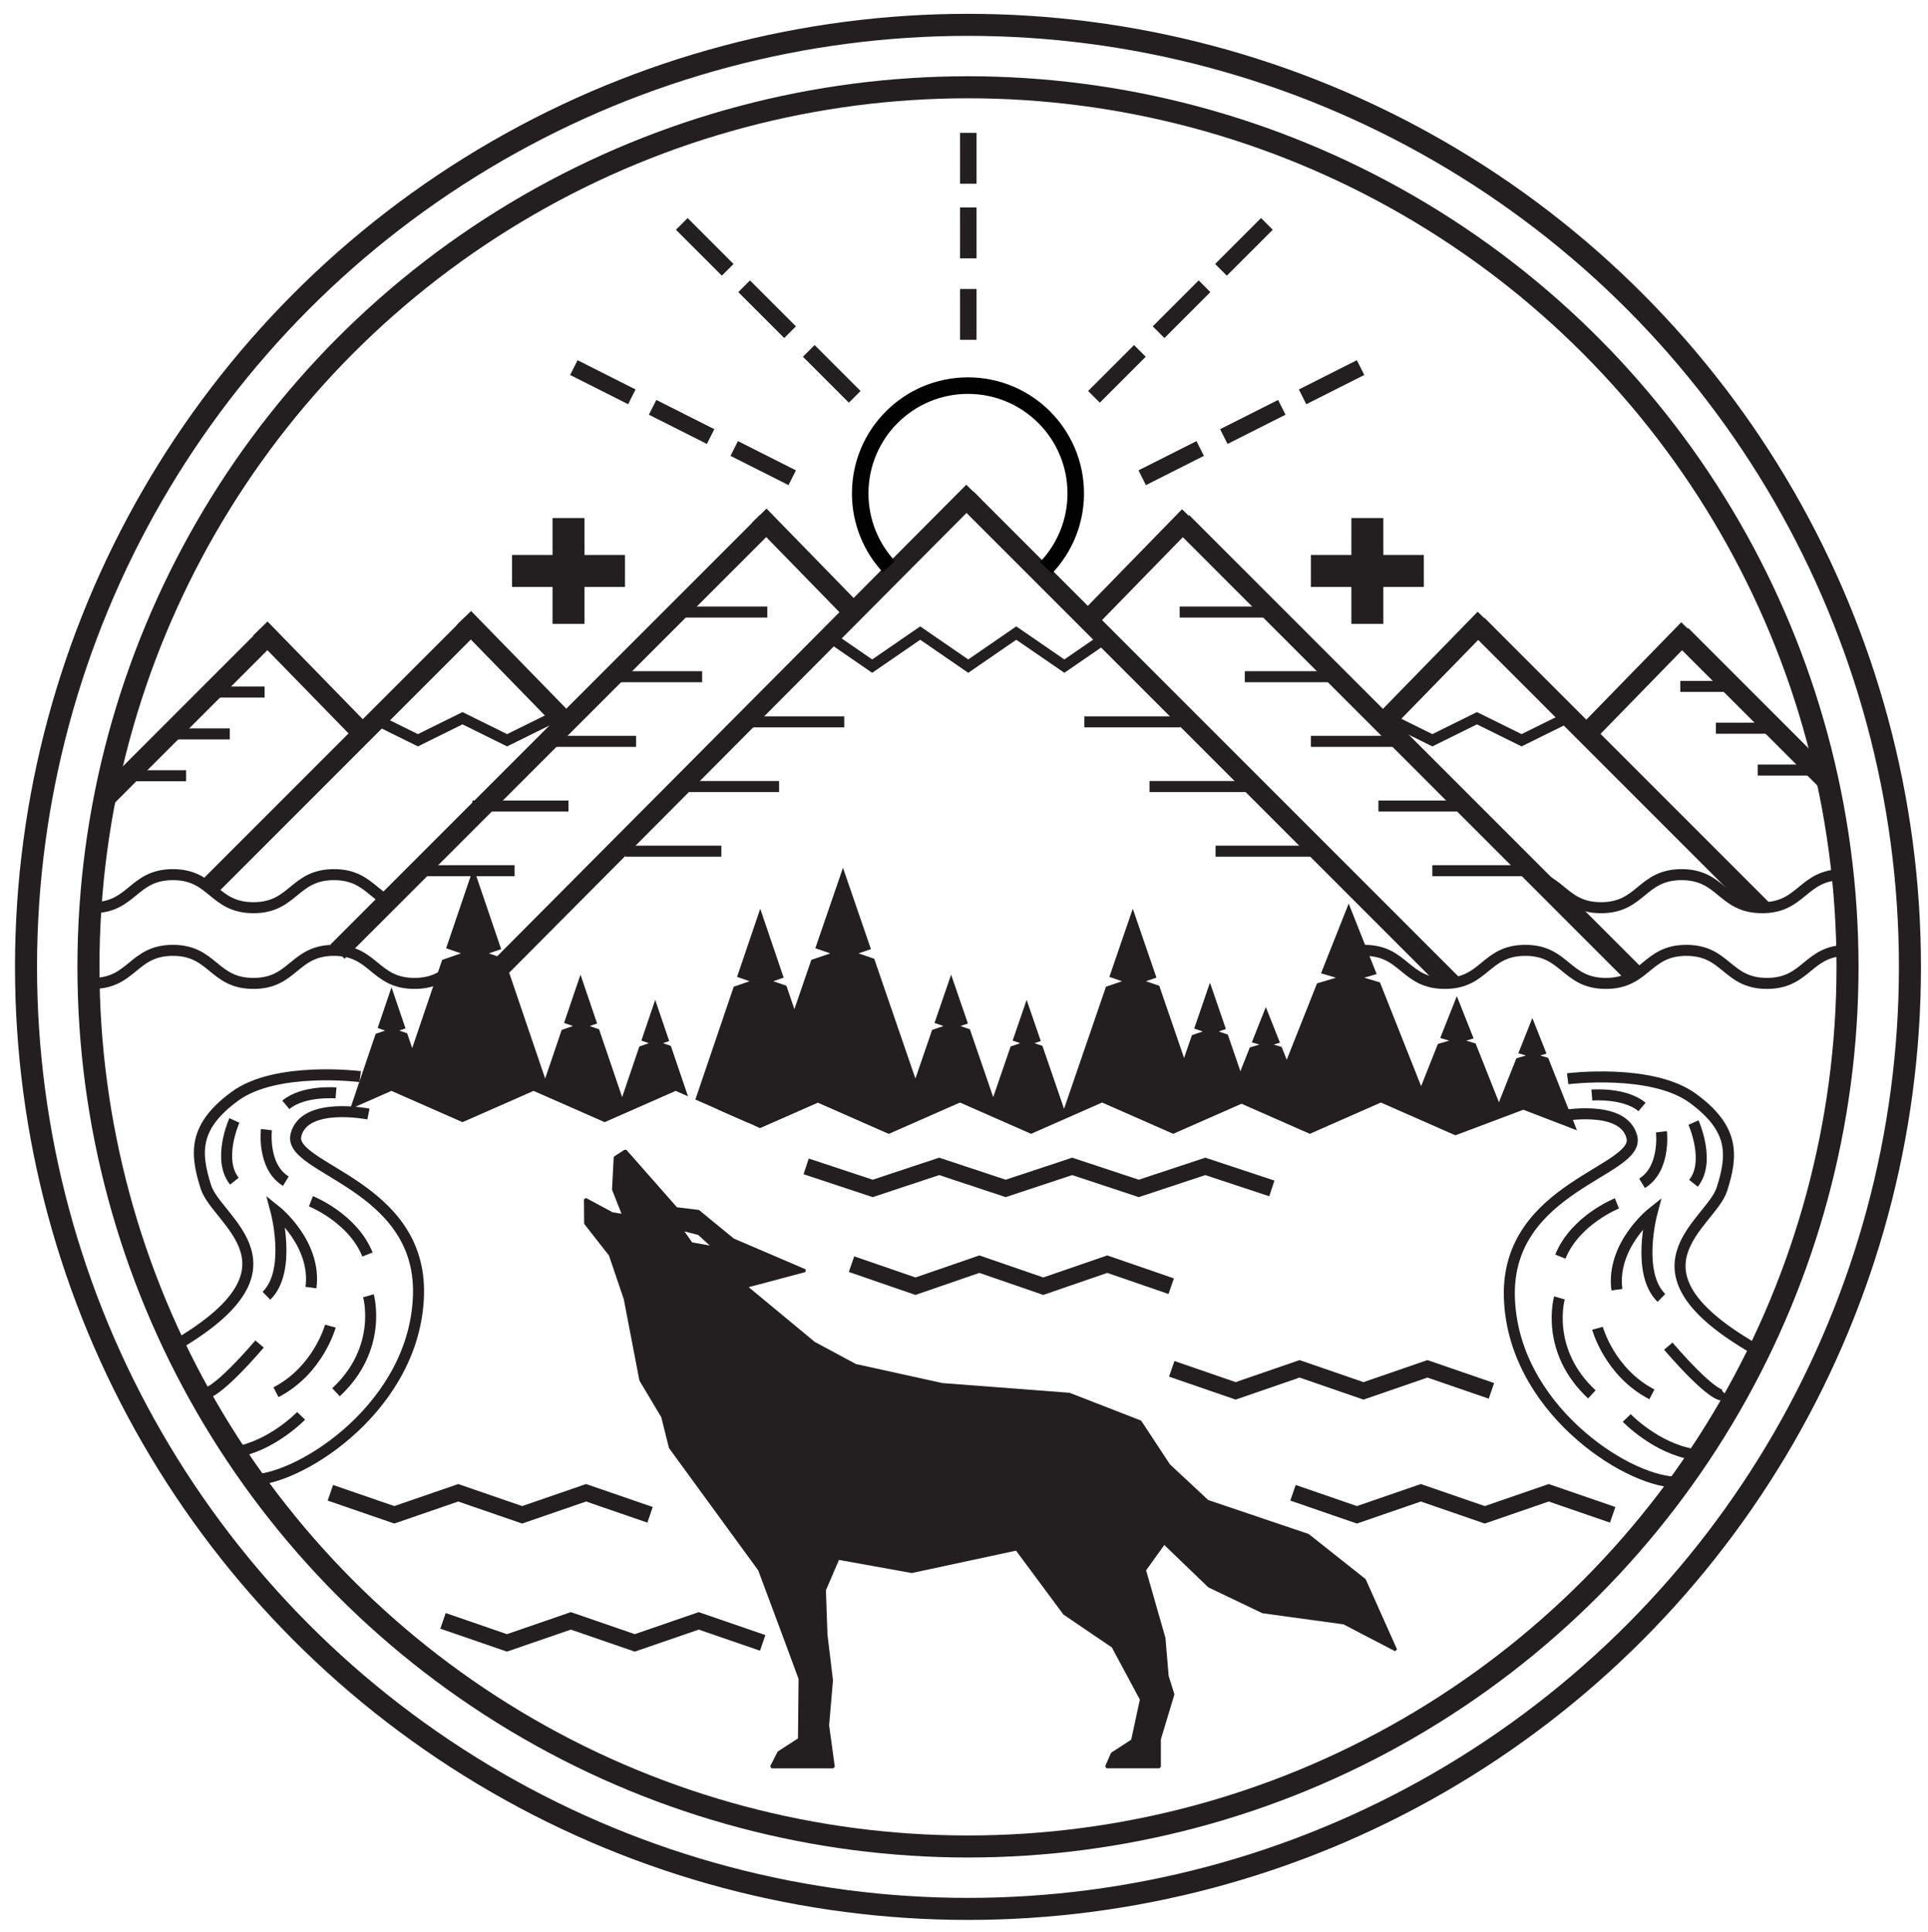 <?xml version="1.0" encoding="utf-8"?>
<!-- Generator: Adobe Illustrator 16.0.0, SVG Export Plug-In . SVG Version: 6.00 Build 0)  -->
<!DOCTYPE svg PUBLIC "-//W3C//DTD SVG 1.1//EN" "http://www.w3.org/Graphics/SVG/1.1/DTD/svg11.dtd">
<svg version="1.1" id="Layer_1" xmlns="http://www.w3.org/2000/svg" xmlns:xlink="http://www.w3.org/1999/xlink" x="0px" y="0px"
	 width="350px" height="350.695px" viewBox="0 0 350 350.695" enable-background="new 0 0 350 350.695" xml:space="preserve">
<circle fill="none" stroke="#231F20" stroke-width="4" stroke-miterlimit="10" cx="175.723" cy="175.51" r="171"/>
<circle fill="none" stroke="#231F20" stroke-width="4" stroke-miterlimit="10" cx="175.723" cy="175.511" r="159.668"/>
<line fill="none" stroke="#231F20" stroke-width="3" stroke-miterlimit="10" x1="175.777" y1="52.453" x2="175.777" y2="61.686"/>
<line fill="none" stroke="#231F20" stroke-width="3" stroke-miterlimit="10" x1="175.777" y1="37.658" x2="175.777" y2="46.891"/>
<line fill="none" stroke="#231F20" stroke-width="3" stroke-miterlimit="10" x1="175.777" y1="24.119" x2="175.777" y2="33.352"/>
<path fill="none" stroke="#231F20" stroke-width="3" stroke-miterlimit="10" d="M175.777,213.725"/>
<line fill="none" stroke="#231F20" stroke-width="3" stroke-miterlimit="10" x1="206.93" y1="63.699" x2="198.592" y2="72.036"/>
<line fill="none" stroke="#231F20" stroke-width="3" stroke-miterlimit="10" x1="218.663" y1="51.966" x2="210.326" y2="60.302"/>
<line fill="none" stroke="#231F20" stroke-width="3" stroke-miterlimit="10" x1="229.984" y1="40.644" x2="221.648" y2="48.98"/>
<line fill="none" stroke="#231F20" stroke-width="3" stroke-miterlimit="10" x1="217.879" y1="81.409" x2="207.352" y2="86.718"/>
<line fill="none" stroke="#231F20" stroke-width="3" stroke-miterlimit="10" x1="232.693" y1="73.938" x2="222.167" y2="79.247"/>
<line fill="none" stroke="#231F20" stroke-width="3" stroke-miterlimit="10" x1="246.992" y1="66.727" x2="236.464" y2="72.037"/>
<line fill="none" stroke="#231F20" stroke-width="3" stroke-miterlimit="10" x1="133.288" y1="81.409" x2="143.815" y2="86.718"/>
<line fill="none" stroke="#231F20" stroke-width="3" stroke-miterlimit="10" x1="118.472" y1="73.938" x2="129" y2="79.247"/>
<line fill="none" stroke="#231F20" stroke-width="3" stroke-miterlimit="10" x1="104.175" y1="66.727" x2="114.703" y2="72.037"/>
<line fill="none" stroke="#231F20" stroke-width="3" stroke-miterlimit="10" x1="146.82" y1="63.699" x2="155.158" y2="72.036"/>
<line fill="none" stroke="#231F20" stroke-width="3" stroke-miterlimit="10" x1="135.087" y1="51.966" x2="143.424" y2="60.302"/>
<line fill="none" stroke="#231F20" stroke-width="3" stroke-miterlimit="10" x1="123.765" y1="40.644" x2="132.102" y2="48.98"/>
<polygon fill="#231F20" points="261.46,179.118 265.482,177.984 176.727,89.227 174.147,91.805 "/>
<polygon fill="#231F20" points="90.016,178.998 178.021,90.536 175.412,87.99 87.406,176.451 "/>
<line fill="none" stroke="#231F20" stroke-width="2" stroke-miterlimit="10" x1="113.513" y1="154.508" x2="130.95" y2="154.508"/>
<line fill="none" stroke="#231F20" stroke-width="2" stroke-miterlimit="10" x1="123.996" y1="142.771" x2="141.433" y2="142.771"/>
<line fill="none" stroke="#231F20" stroke-width="2" stroke-miterlimit="10" x1="135.821" y1="131.033" x2="153.258" y2="131.033"/>
<line fill="none" stroke="#231F20" stroke-width="2" stroke-miterlimit="10" x1="238.107" y1="154.508" x2="220.67" y2="154.508"/>
<line fill="none" stroke="#231F20" stroke-width="2" stroke-miterlimit="10" x1="226.113" y1="142.771" x2="208.678" y2="142.771"/>
<line fill="none" stroke="#231F20" stroke-width="2" stroke-miterlimit="10" x1="214.288" y1="131.033" x2="196.852" y2="131.033"/>
<polyline fill="none" stroke="#231F20" stroke-width="2" stroke-miterlimit="10" points="149.614,114.917 158.331,120.917 
	167.05,114.917 175.771,120.917 184.49,114.917 193.217,120.917 201.941,114.917 "/>
<rect x="254.014" y="77.773" transform="matrix(-0.707 0.707 -0.707 -0.707 532.986 51.437)" fill="#231F20" width="3.647" height="116.72"/>
<rect x="193.629" y="101.147" transform="matrix(-0.698 0.716 -0.716 -0.698 424.762 26.948)" fill="#231F20" width="26.148" height="3.646"/>
<polygon fill="#231F20" points="317.205,165.026 321.397,164.061 269.503,112.167 266.925,114.745 "/>
<rect x="247.285" y="119.72" transform="matrix(-0.698 0.716 -0.716 -0.698 529.182 20.093)" fill="#231F20" width="26.145" height="3.648"/>
<rect x="316.848" y="109.762" transform="matrix(-0.707 0.707 -0.707 -0.707 635.106 -5.397)" fill="#231F20" width="3.647" height="38.22"/>
<rect x="284.237" y="121.651" transform="matrix(-0.698 0.716 -0.716 -0.698 593.317 -3.098)" fill="#231F20" width="26.15" height="3.648"/>
<rect x="98.398" y="78.712" transform="matrix(0.707 0.707 -0.707 0.707 123.977 -31.673)" fill="#231F20" width="3.647" height="110.21"/>
<rect x="133.984" y="101.13" transform="matrix(0.698 0.716 -0.716 0.698 118.038 -74.199)" fill="#231F20" width="26.146" height="3.648"/>
<rect x="59.96" y="103.613" transform="matrix(0.707 0.707 -0.707 0.707 115.119 -3.499)" fill="#231F20" width="3.646" height="67.197"/>
<rect x="80.335" y="119.737" transform="matrix(0.698 0.716 -0.716 0.698 115.174 -30.19)" fill="#231F20" width="26.146" height="3.648"/>
<rect x="31.892" y="109.209" transform="matrix(0.707 0.707 -0.707 0.707 101.997 14.32)" fill="#231F20" width="3.647" height="42.114"/>
<rect x="43.366" y="121.658" transform="matrix(0.698 0.716 -0.716 0.698 105.4 -3.152)" fill="#231F20" width="26.147" height="3.648"/>
<path fill="none" stroke="#010101" stroke-width="3" stroke-miterlimit="10" d="M161.363,102.855
	c-3.231-3.489-5.206-8.159-5.206-13.291c0-10.807,8.76-19.565,19.565-19.565c10.805,0,19.564,8.76,19.564,19.565
	c0,5.233-2.059,9.99-5.404,13.501"/>
<polygon fill="#231F20" points="224.877,200.135 237.779,205.815 250.68,200.135 264.134,206.055 264.282,206.055 276.54,201.444 
	286.273,205.184 284.984,201.865 284.967,201.907 284.855,201.624 284.322,200.282 281.046,192.027 279.604,191.596 
	280.741,191.258 278.175,184.789 275.636,191.189 277.005,191.596 275.27,192.113 272.107,200.078 271.762,199.205 267.874,189.409 
	266.164,188.9 267.514,188.499 264.467,180.822 261.453,188.417 263.079,188.9 261.02,189.51 257.984,197.16 256.986,194.644 
	250.512,178.326 247.662,177.478 249.909,176.809 244.835,164.022 239.814,176.672 242.521,177.478 239.09,178.5 233.587,192.369 
	232.664,190.043 231.223,189.614 232.361,189.275 229.793,182.805 227.253,189.206 228.623,189.614 226.887,190.131 223.659,198.26 
	223.096,199.685 222.502,201.181 "/>
<path fill="#231F20" d="M247.938,286.704l-0.076-0.098l-10.256-8.127l-0.076-0.039l-18.199-6.153l-6.947-6.478l-5.177-7.865
	l-0.126-0.101l-12.885-5.01l-0.076-0.017l-23.037-1.758l-15.703-3.455l-7.474-4.021l-11.995-9.935l10.318-2.74l0.036-0.489
	l-13.06-5.597l-6.261-5.139l-0.134-0.058l-3.917-0.479l-9.168-10.406l-0.332-0.046l-1.867,1.202l-0.117,0.203l-0.309,5.844
	l1.725,4.375l-1.615-0.262l-4.821-2.594l-0.38,0.229l0.033,4.368l0.055,0.16l4.455,5.688l2.687,7.925l2.839,14.771l3.967,6.649
	l1.388,5.558l0.043,0.09l16.169,22.158l4.416,11.836l2.908,7.864l-0.107,10.804l-3.622,2.344l-0.093,0.1l-1.331,2.611l0.231,0.377
	h11.243l0.255-0.293l-1.027-7.518l0.7-8.162l-1.001-8.312l-0.283-8.036l2.372-5.512l13.171,2.373l0.098-0.002l18.874-4.053
	l8.606,11.605l8.783,5.955l5.087,9.477l-1.569,7.279l-3.59,2.328l-0.098,0.113l-1.034,2.385l0.237,0.361h9.613l0.257-0.258v-4.99
	l2.438-8.092v-0.15l-1.022-3.264l-0.587-6.922l-3.51-12.255l3.306-4.596l7.991,7.688l9.811,4.694l14.719,2.019l9.371,4.877
	l0.357-0.334L247.938,286.704z M128.849,226.09l-3.196-0.57l-1.41-1.994l2.505,0.645L128.849,226.09z"/>
<path fill="none" stroke="#231F20" stroke-width="2" stroke-miterlimit="10" d="M65.39,195.431c0,0-15.248-1.935-22.748,3.565
	s-7.25,10.25-5.25,16.5s19.25,14.5-6.047,29.025"/>
<path fill="none" stroke="#231F20" stroke-width="2" stroke-miterlimit="10" d="M66.884,202.222c0,0-11.661-2.334-13.161,3.833
	s22.75,8.917,22.25,28.917S55.056,268.3,46.015,268.635"/>
<path fill="none" stroke="#231F20" stroke-width="2" stroke-miterlimit="10" d="M60.998,198.389c0,0-5.941-0.5-9.108,2.167"/>
<path fill="none" stroke="#231F20" stroke-width="2" stroke-miterlimit="10" d="M48.367,205.055c0,0-0.811,6.715,3.523,9.355"/>
<path fill="none" stroke="#231F20" stroke-width="2" stroke-miterlimit="10" d="M56.444,218.055c0,0,7.587,3,10.267,9.667"/>
<path fill="none" stroke="#231F20" stroke-width="2" stroke-miterlimit="10" d="M66.884,235.212c0,0,2.721,9.512-5.886,17.512"/>
<path fill="none" stroke="#231F20" stroke-width="2" stroke-miterlimit="10" d="M54.661,257.005c0,0-5.289,5.517-12.113,6.615"/>
<path fill="none" stroke="#231F20" stroke-width="2" stroke-miterlimit="10" d="M56.449,233.722c1.059-8-6.351-13.909-6.351-13.909
	s2.912,10.891-1.732,15.397"/>
<path fill="none" stroke="#231F20" stroke-width="2" stroke-miterlimit="10" d="M59.975,240.722c0,0-2.168,8-9.876,12"/>
<path fill="none" stroke="#231F20" stroke-width="2" stroke-miterlimit="10" d="M47.118,243.967c0,0-8.719,10.311-10.376,8.757"/>
<path fill="none" stroke="#231F20" stroke-width="2" stroke-miterlimit="10" d="M42.548,203.389c0,0-3.175,7.047,0,11.021"/>
<path fill="none" stroke="#231F20" stroke-width="2" stroke-miterlimit="10" d="M284.585,195.818c0,0,15.248-1.935,22.748,3.565
	s7.25,10.25,5.25,16.5s-19.25,14.5,6.047,29.025"/>
<path fill="none" stroke="#231F20" stroke-width="2" stroke-miterlimit="10" d="M283.091,202.609c0,0,11.661-2.334,13.161,3.833
	s-22.75,8.917-22.25,28.917s20.917,33.329,29.958,33.664"/>
<path fill="none" stroke="#231F20" stroke-width="2" stroke-miterlimit="10" d="M288.977,198.776c0,0,5.941-0.5,9.108,2.166"/>
<path fill="none" stroke="#231F20" stroke-width="2" stroke-miterlimit="10" d="M301.607,205.442c0,0,0.812,6.715-3.522,9.355"/>
<path fill="none" stroke="#231F20" stroke-width="2" stroke-miterlimit="10" d="M293.529,218.442c0,0-7.586,3-10.266,9.667"/>
<path fill="none" stroke="#231F20" stroke-width="2" stroke-miterlimit="10" d="M283.091,235.599c0,0-2.721,9.511,5.886,17.511"/>
<path fill="none" stroke="#231F20" stroke-width="2" stroke-miterlimit="10" d="M295.312,257.392c0,0,5.289,5.515,12.112,6.613"/>
<path fill="none" stroke="#231F20" stroke-width="2" stroke-miterlimit="10" d="M293.525,234.109
	c-1.061-8,6.351-13.909,6.351-13.909s-2.911,10.891,1.731,15.399"/>
<path fill="none" stroke="#231F20" stroke-width="2" stroke-miterlimit="10" d="M290,241.109c0,0,2.168,8,9.876,12"/>
<path fill="none" stroke="#231F20" stroke-width="2" stroke-miterlimit="10" d="M302.855,244.354c0,0,8.72,10.309,10.377,8.755"/>
<path fill="none" stroke="#231F20" stroke-width="2" stroke-miterlimit="10" d="M307.427,203.776c0,0,3.175,7.047,0,11.021"/>
<path fill="none" stroke="#231F20" stroke-width="2" stroke-miterlimit="10" d="M247.662,172.51c7.311,0,7.311,6,14.62,6
	c7.308,0,7.308-6,14.616-6c7.311,0,7.311,6,14.621,6c7.309,0,7.309-6,14.614-6c7.314,0,7.314,6,14.627,6c7.314,0,7.314-6,14.627-6"
	/>
<line fill="none" stroke="#231F20" stroke-width="2" stroke-miterlimit="10" x1="267.673" y1="146.314" x2="250.236" y2="146.314"/>
<line fill="none" stroke="#231F20" stroke-width="2" stroke-miterlimit="10" x1="255.404" y1="134.576" x2="237.969" y2="134.576"/>
<line fill="none" stroke="#231F20" stroke-width="2" stroke-miterlimit="10" x1="243.413" y1="122.838" x2="225.977" y2="122.838"/>
<line fill="none" stroke="#231F20" stroke-width="2" stroke-miterlimit="10" x1="231.587" y1="111.101" x2="214.15" y2="111.101"/>
<line fill="none" stroke="#231F20" stroke-width="2" stroke-miterlimit="10" x1="277.459" y1="158.052" x2="260.021" y2="158.052"/>
<line fill="none" stroke="#231F20" stroke-width="2" stroke-miterlimit="10" x1="329.029" y1="139.785" x2="319.092" y2="139.785"/>
<line fill="none" stroke="#231F20" stroke-width="2" stroke-miterlimit="10" x1="321.436" y1="132.191" x2="311.499" y2="132.191"/>
<line fill="none" stroke="#231F20" stroke-width="2" stroke-miterlimit="10" x1="314.968" y1="124.597" x2="305.031" y2="124.597"/>
<line fill="none" stroke="#231F20" stroke-width="2" stroke-miterlimit="10" x1="33.785" y1="140.813" x2="23.848" y2="140.813"/>
<line fill="none" stroke="#231F20" stroke-width="2" stroke-miterlimit="10" x1="41.71" y1="133.219" x2="31.773" y2="133.219"/>
<line fill="none" stroke="#231F20" stroke-width="2" stroke-miterlimit="10" x1="48.036" y1="125.625" x2="38.099" y2="125.625"/>
<line fill="none" stroke="#231F20" stroke-width="2" stroke-miterlimit="10" x1="85.767" y1="146.314" x2="103.204" y2="146.314"/>
<line fill="none" stroke="#231F20" stroke-width="2" stroke-miterlimit="10" x1="98.034" y1="134.576" x2="115.471" y2="134.576"/>
<line fill="none" stroke="#231F20" stroke-width="2" stroke-miterlimit="10" x1="110.027" y1="122.838" x2="127.464" y2="122.838"/>
<line fill="none" stroke="#231F20" stroke-width="2" stroke-miterlimit="10" x1="121.853" y1="111.101" x2="139.29" y2="111.101"/>
<line fill="none" stroke="#231F20" stroke-width="2" stroke-miterlimit="10" x1="75.981" y1="158.052" x2="93.418" y2="158.052"/>
<polyline fill="none" stroke="#231F20" stroke-width="2" stroke-miterlimit="10" points="67.771,130.375 75.867,134.375 
	83.958,130.375 92.058,134.375 100.155,130.375 "/>
<polyline fill="none" stroke="#231F20" stroke-width="2" stroke-miterlimit="10" points="251.93,130.375 260.025,134.375 
	268.117,130.375 276.216,134.375 284.314,130.375 "/>
<polygon fill="#231F20" points="237.969,100.74 245.324,100.74 245.324,94.034 251.122,94.034 251.122,100.74 258.479,100.74 
	258.479,106.538 251.122,106.538 251.122,113.244 245.324,113.244 245.324,106.538 237.969,106.538 "/>
<polygon fill="#231F20" points="92.95,100.74 100.305,100.74 100.305,94.034 106.103,94.034 106.103,100.74 113.458,100.74 
	113.458,106.538 106.103,106.538 106.103,113.244 100.305,113.244 100.305,106.538 92.95,106.538 "/>
<line fill="none" x1="-70.75" y1="-21.25" x2="413.782" y2="-21.25"/>
<g>
	<g>
		<g>
			<defs>
				<rect id="SVGID_1_" x="16.419" y="164.625" width="69.136" height="18.767"/>
			</defs>
			<clipPath id="SVGID_2_">
				<use xlink:href="#SVGID_1_"  overflow="visible"/>
			</clipPath>
			<path clip-path="url(#SVGID_2_)" fill="none" stroke="#231F20" stroke-width="2" stroke-miterlimit="10" d="M2.15,172.51
				c7.31,0,7.31,6,14.62,6c7.308,0,7.308-6,14.616-6c7.311,0,7.311,6,14.621,6c7.309,0,7.309-6,14.618-6c7.313,0,7.313,6,14.626,6
				c7.314,0,7.314-6,14.627-6"/>
		</g>
	</g>
</g>
<g>
	<g>
		<g>
			<defs>
				<rect id="SVGID_3_" x="16.419" y="150.878" width="53.638" height="18.767"/>
			</defs>
			<clipPath id="SVGID_4_">
				<use xlink:href="#SVGID_3_"  overflow="visible"/>
			</clipPath>
			<path clip-path="url(#SVGID_4_)" fill="none" stroke="#231F20" stroke-width="2" stroke-miterlimit="10" d="M2.15,158.767
				c7.31,0,7.31,6,14.62,6c7.308,0,7.308-6,14.616-6c7.311,0,7.311,6,14.621,6c7.309,0,7.309-6,14.617-6c7.314,0,7.314,6,14.627,6
				c7.314,0,7.314-6,14.627-6"/>
		</g>
	</g>
</g>
<g>
	<g>
		<g>
			<defs>
				<rect id="SVGID_5_" x="280.297" y="150.878" width="53.12" height="18.767"/>
			</defs>
			<clipPath id="SVGID_6_">
				<use xlink:href="#SVGID_5_"  overflow="visible"/>
			</clipPath>
			<path clip-path="url(#SVGID_6_)" fill="none" stroke="#231F20" stroke-width="2" stroke-miterlimit="10" d="M276.029,158.767
				c7.311,0,7.311,6,14.621,6c7.308,0,7.308-6,14.615-6c7.312,0,7.312,6,14.621,6s7.31-6,14.615-6c7.314,0,7.314,6,14.627,6
				c7.314,0,7.314-6,14.627-6"/>
		</g>
	</g>
</g>
<polyline fill="none" stroke="#231F20" stroke-width="3" stroke-miterlimit="10" points="146.347,211.725 158.423,215.725 
	170.494,211.725 182.568,215.725 194.646,211.725 206.723,215.725 218.805,211.725 230.889,215.725 "/>
<polyline fill="none" stroke="#231F20" stroke-width="3" stroke-miterlimit="10" points="154.582,229.472 166.185,233.472 
	177.79,229.472 189.395,233.472 201.005,229.472 212.615,233.472 "/>
<polyline fill="none" stroke="#231F20" stroke-width="3" stroke-miterlimit="10" points="212.711,248.472 224.312,252.472 
	235.92,248.472 247.523,252.472 259.134,248.472 270.745,252.472 "/>
<polyline fill="none" stroke="#231F20" stroke-width="3" stroke-miterlimit="10" points="59.975,270.972 71.578,274.972 
	83.184,270.972 94.788,274.972 106.397,270.972 118.009,274.972 "/>
<polyline fill="none" stroke="#231F20" stroke-width="3" stroke-miterlimit="10" points="234.725,270.972 246.326,274.972 
	257.934,270.972 269.536,274.972 281.146,270.972 292.758,274.972 "/>
<polyline fill="none" stroke="#231F20" stroke-width="3" stroke-miterlimit="10" points="80.422,294.222 92.025,298.221 
	103.631,294.222 115.235,298.221 126.845,294.222 138.456,298.221 "/>
<line fill="none" x1="-70.75" y1="-21.25" x2="413.782" y2="-21.25"/>
<line fill="none" x1="-70.75" y1="-21.25" x2="413.782" y2="-21.25"/>
<polygon fill="#231F20" points="135.725,203.766 137.138,203.766 136.952,204.306 137.971,204.755 148.468,200.135 161.369,205.815 
	174.271,200.135 187.173,205.815 200.074,200.135 212.975,205.815 225.877,200.135 227.354,200.785 227.182,200.288 
	226.581,198.541 222.889,187.794 221.264,187.236 222.545,186.796 219.65,178.375 216.788,186.707 218.332,187.236 216.374,187.91 
	214.952,192.051 210.447,178.94 208.034,178.113 209.938,177.458 205.641,164.955 201.389,177.325 203.682,178.113 200.775,179.111 
	195.373,194.83 194.43,197.577 193.161,201.266 193.05,200.938 192.518,199.389 189.241,189.856 187.799,189.361 188.938,188.971 
	186.369,181.5 183.829,188.891 185.199,189.361 183.463,189.958 180.303,199.153 179.956,198.145 176.068,186.834 174.359,186.247 
	175.708,185.784 172.661,176.919 169.648,185.688 171.273,186.247 169.212,186.956 166.179,195.784 165.18,192.879 158.705,174.039 
	155.856,173.059 158.103,172.287 153.03,157.521 148.01,172.128 150.717,173.059 147.285,174.239 141.782,190.251 140.859,187.565 
	139.417,187.072 140.555,186.68 137.988,179.21 135.448,186.6 136.817,187.072 135.08,187.667 131.853,197.059 131.29,198.7 
	130.36,201.406 "/>
<g>
	<polygon fill="#231F20" points="137.971,204.755 148.468,200.135 161.172,205.728 159.323,200.288 158.728,198.541 
		155.075,187.794 153.467,187.236 154.735,186.796 151.872,178.375 149.04,186.707 150.567,187.236 148.63,187.91 147.223,192.051 
		142.765,178.94 140.376,178.113 142.261,177.458 138.01,164.955 133.803,177.325 136.072,178.113 133.196,179.111 127.852,194.83 
		126.917,197.577 126.233,199.59 	"/>
	<polygon fill="#231F20" points="71.058,198.02 83.96,203.698 96.862,198.02 109.763,203.698 122.665,198.02 124.893,199.001 
		121.784,189.856 120.356,189.361 121.481,188.971 118.942,181.5 116.429,188.891 117.784,189.361 116.067,189.958 112.939,199.153 
		112.597,198.145 108.75,186.834 107.059,186.247 108.394,185.784 105.38,176.919 102.398,185.688 104.007,186.247 101.967,186.956 
		98.966,195.784 97.978,192.879 91.572,174.039 88.753,173.059 90.976,172.287 85.956,157.521 80.989,172.128 83.667,173.059 
		80.271,174.239 74.827,190.251 73.914,187.565 72.487,187.072 73.613,186.68 71.073,179.21 68.56,186.6 69.915,187.072 
		68.197,187.667 65.004,197.059 64.447,198.7 63.555,201.322 	"/>
</g>
</svg>

